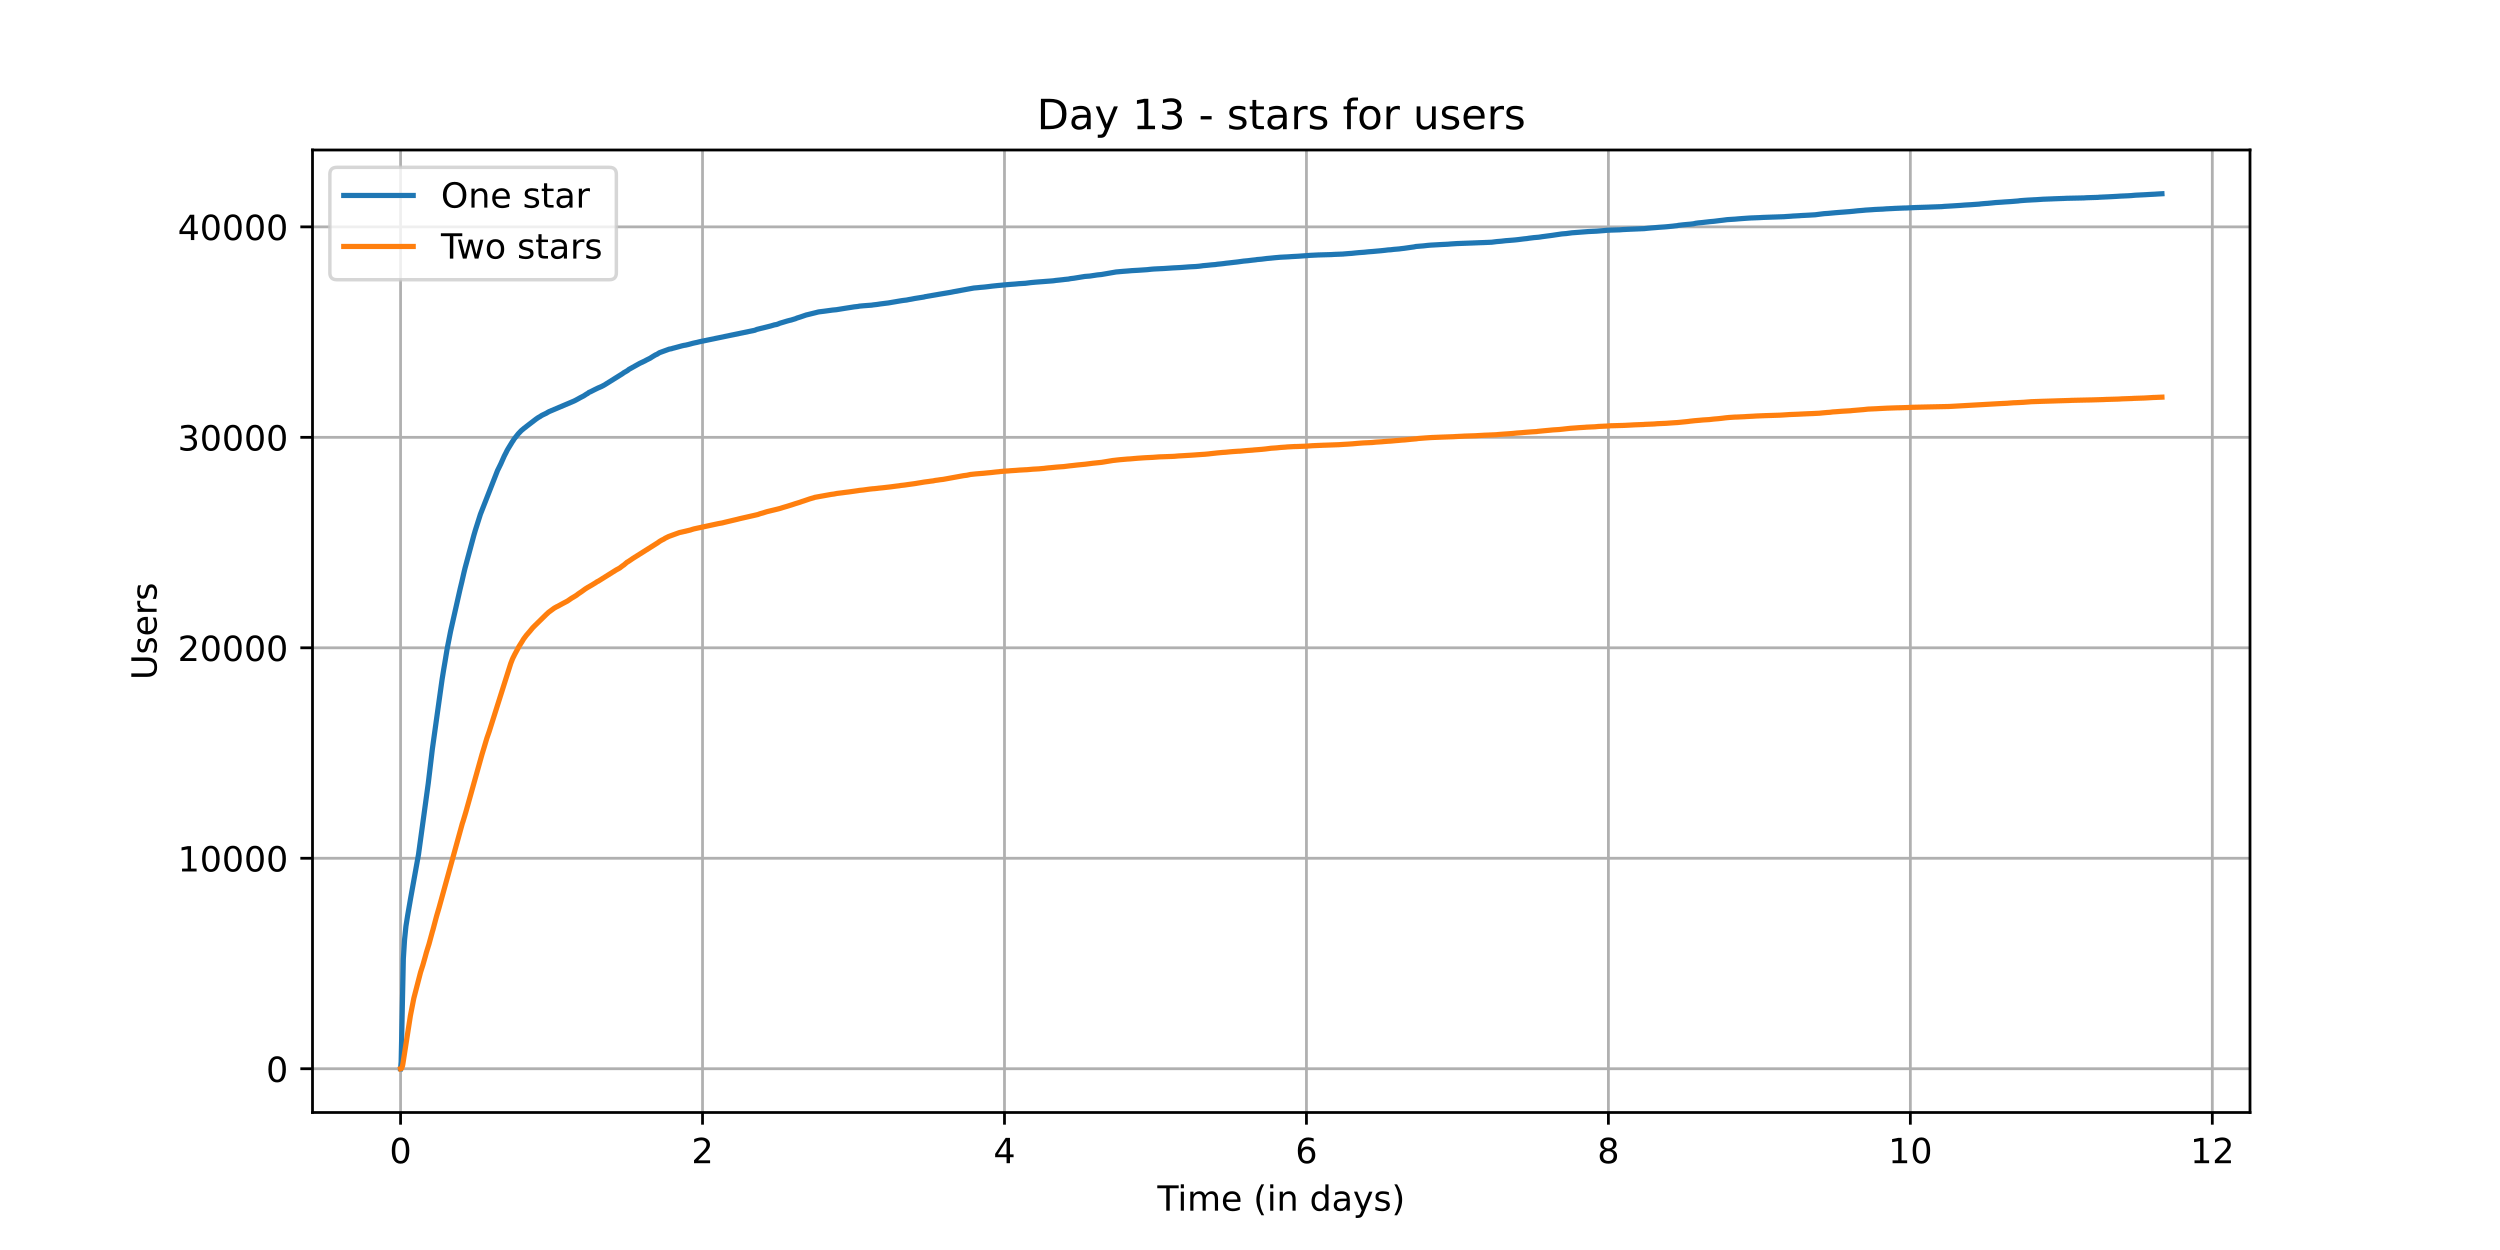 <?xml version="1.0" encoding="utf-8" standalone="no"?>
<!DOCTYPE svg PUBLIC "-//W3C//DTD SVG 1.1//EN"
  "http://www.w3.org/Graphics/SVG/1.1/DTD/svg11.dtd">
<!-- Created with matplotlib (https://matplotlib.org/) -->
<svg height="360pt" version="1.1" viewBox="0 0 720 360" width="720pt" xmlns="http://www.w3.org/2000/svg" xmlns:xlink="http://www.w3.org/1999/xlink">
 <defs>
  <style type="text/css">*{stroke-linecap:butt;stroke-linejoin:round;}</style>
 </defs>
 <g id="figure_1">
  <g id="patch_1">
   <path d="M 0 360 
L 720 360 
L 720 0 
L 0 0 
z
" style="fill:#ffffff;"/>
  </g>
  <g id="axes_1">
   <g id="patch_2">
    <path d="M 90 320.4 
L 648 320.4 
L 648 43.2 
L 90 43.2 
z
" style="fill:#ffffff;"/>
   </g>
   <g id="matplotlib.axis_1">
    <g id="xtick_1">
     <g id="line2d_1">
      <path clip-path="url(#p803ce3783d)" d="M 115.364 320.4 
L 115.364 43.2 
" style="fill:none;stroke:#b0b0b0;stroke-linecap:square;stroke-width:0.8;"/>
     </g>
     <g id="line2d_2">
      <defs>
       <path d="M 0 0 
L 0 3.5 
" id="m3658e22b9d" style="stroke:#000000;stroke-width:0.8;"/>
      </defs>
      <g>
       <use style="stroke:#000000;stroke-width:0.8;" x="115.364" xlink:href="#m3658e22b9d" y="320.4"/>
      </g>
     </g>
     <g id="text_1">
      <!-- 0 -->
      <g transform="translate(112.182 334.998)scale(0.1 -0.1)">
       <defs>
        <path d="M 31.781 66.406 
Q 24.172 66.406 20.328 58.906 
Q 16.5 51.422 16.5 36.375 
Q 16.5 21.391 20.328 13.891 
Q 24.172 6.391 31.781 6.391 
Q 39.453 6.391 43.281 13.891 
Q 47.125 21.391 47.125 36.375 
Q 47.125 51.422 43.281 58.906 
Q 39.453 66.406 31.781 66.406 
z
M 31.781 74.219 
Q 44.047 74.219 50.516 64.516 
Q 56.984 54.828 56.984 36.375 
Q 56.984 17.969 50.516 8.266 
Q 44.047 -1.422 31.781 -1.422 
Q 19.531 -1.422 13.062 8.266 
Q 6.594 17.969 6.594 36.375 
Q 6.594 54.828 13.062 64.516 
Q 19.531 74.219 31.781 74.219 
z
" id="DejaVuSans-48"/>
       </defs>
       <use xlink:href="#DejaVuSans-48"/>
      </g>
     </g>
    </g>
    <g id="xtick_2">
     <g id="line2d_3">
      <path clip-path="url(#p803ce3783d)" d="M 202.328 320.4 
L 202.328 43.2 
" style="fill:none;stroke:#b0b0b0;stroke-linecap:square;stroke-width:0.8;"/>
     </g>
     <g id="line2d_4">
      <g>
       <use style="stroke:#000000;stroke-width:0.8;" x="202.328" xlink:href="#m3658e22b9d" y="320.4"/>
      </g>
     </g>
     <g id="text_2">
      <!-- 2 -->
      <g transform="translate(199.146 334.998)scale(0.1 -0.1)">
       <defs>
        <path d="M 19.188 8.297 
L 53.609 8.297 
L 53.609 0 
L 7.328 0 
L 7.328 8.297 
Q 12.938 14.109 22.625 23.891 
Q 32.328 33.688 34.812 36.531 
Q 39.547 41.844 41.422 45.531 
Q 43.312 49.219 43.312 52.781 
Q 43.312 58.594 39.234 62.25 
Q 35.156 65.922 28.609 65.922 
Q 23.969 65.922 18.812 64.312 
Q 13.672 62.703 7.812 59.422 
L 7.812 69.391 
Q 13.766 71.781 18.938 73 
Q 24.125 74.219 28.422 74.219 
Q 39.75 74.219 46.484 68.547 
Q 53.219 62.891 53.219 53.422 
Q 53.219 48.922 51.531 44.891 
Q 49.859 40.875 45.406 35.406 
Q 44.188 33.984 37.641 27.219 
Q 31.109 20.453 19.188 8.297 
z
" id="DejaVuSans-50"/>
       </defs>
       <use xlink:href="#DejaVuSans-50"/>
      </g>
     </g>
    </g>
    <g id="xtick_3">
     <g id="line2d_5">
      <path clip-path="url(#p803ce3783d)" d="M 289.292 320.4 
L 289.292 43.2 
" style="fill:none;stroke:#b0b0b0;stroke-linecap:square;stroke-width:0.8;"/>
     </g>
     <g id="line2d_6">
      <g>
       <use style="stroke:#000000;stroke-width:0.8;" x="289.292" xlink:href="#m3658e22b9d" y="320.4"/>
      </g>
     </g>
     <g id="text_3">
      <!-- 4 -->
      <g transform="translate(286.11 334.998)scale(0.1 -0.1)">
       <defs>
        <path d="M 37.797 64.312 
L 12.891 25.391 
L 37.797 25.391 
z
M 35.203 72.906 
L 47.609 72.906 
L 47.609 25.391 
L 58.016 25.391 
L 58.016 17.188 
L 47.609 17.188 
L 47.609 0 
L 37.797 0 
L 37.797 17.188 
L 4.891 17.188 
L 4.891 26.703 
z
" id="DejaVuSans-52"/>
       </defs>
       <use xlink:href="#DejaVuSans-52"/>
      </g>
     </g>
    </g>
    <g id="xtick_4">
     <g id="line2d_7">
      <path clip-path="url(#p803ce3783d)" d="M 376.256 320.4 
L 376.256 43.2 
" style="fill:none;stroke:#b0b0b0;stroke-linecap:square;stroke-width:0.8;"/>
     </g>
     <g id="line2d_8">
      <g>
       <use style="stroke:#000000;stroke-width:0.8;" x="376.256" xlink:href="#m3658e22b9d" y="320.4"/>
      </g>
     </g>
     <g id="text_4">
      <!-- 6 -->
      <g transform="translate(373.074 334.998)scale(0.1 -0.1)">
       <defs>
        <path d="M 33.016 40.375 
Q 26.375 40.375 22.484 35.828 
Q 18.609 31.297 18.609 23.391 
Q 18.609 15.531 22.484 10.953 
Q 26.375 6.391 33.016 6.391 
Q 39.656 6.391 43.531 10.953 
Q 47.406 15.531 47.406 23.391 
Q 47.406 31.297 43.531 35.828 
Q 39.656 40.375 33.016 40.375 
z
M 52.594 71.297 
L 52.594 62.312 
Q 48.875 64.062 45.094 64.984 
Q 41.312 65.922 37.594 65.922 
Q 27.828 65.922 22.672 59.328 
Q 17.531 52.734 16.797 39.406 
Q 19.672 43.656 24.016 45.922 
Q 28.375 48.188 33.594 48.188 
Q 44.578 48.188 50.953 41.516 
Q 57.328 34.859 57.328 23.391 
Q 57.328 12.156 50.688 5.359 
Q 44.047 -1.422 33.016 -1.422 
Q 20.359 -1.422 13.672 8.266 
Q 6.984 17.969 6.984 36.375 
Q 6.984 53.656 15.188 63.938 
Q 23.391 74.219 37.203 74.219 
Q 40.922 74.219 44.703 73.484 
Q 48.484 72.75 52.594 71.297 
z
" id="DejaVuSans-54"/>
       </defs>
       <use xlink:href="#DejaVuSans-54"/>
      </g>
     </g>
    </g>
    <g id="xtick_5">
     <g id="line2d_9">
      <path clip-path="url(#p803ce3783d)" d="M 463.22 320.4 
L 463.22 43.2 
" style="fill:none;stroke:#b0b0b0;stroke-linecap:square;stroke-width:0.8;"/>
     </g>
     <g id="line2d_10">
      <g>
       <use style="stroke:#000000;stroke-width:0.8;" x="463.22" xlink:href="#m3658e22b9d" y="320.4"/>
      </g>
     </g>
     <g id="text_5">
      <!-- 8 -->
      <g transform="translate(460.038 334.998)scale(0.1 -0.1)">
       <defs>
        <path d="M 31.781 34.625 
Q 24.75 34.625 20.719 30.859 
Q 16.703 27.094 16.703 20.516 
Q 16.703 13.922 20.719 10.156 
Q 24.75 6.391 31.781 6.391 
Q 38.812 6.391 42.859 10.172 
Q 46.922 13.969 46.922 20.516 
Q 46.922 27.094 42.891 30.859 
Q 38.875 34.625 31.781 34.625 
z
M 21.922 38.812 
Q 15.578 40.375 12.031 44.719 
Q 8.5 49.078 8.5 55.328 
Q 8.5 64.062 14.719 69.141 
Q 20.953 74.219 31.781 74.219 
Q 42.672 74.219 48.875 69.141 
Q 55.078 64.062 55.078 55.328 
Q 55.078 49.078 51.531 44.719 
Q 48 40.375 41.703 38.812 
Q 48.828 37.156 52.797 32.312 
Q 56.781 27.484 56.781 20.516 
Q 56.781 9.906 50.312 4.234 
Q 43.844 -1.422 31.781 -1.422 
Q 19.734 -1.422 13.25 4.234 
Q 6.781 9.906 6.781 20.516 
Q 6.781 27.484 10.781 32.312 
Q 14.797 37.156 21.922 38.812 
z
M 18.312 54.391 
Q 18.312 48.734 21.844 45.562 
Q 25.391 42.391 31.781 42.391 
Q 38.141 42.391 41.719 45.562 
Q 45.312 48.734 45.312 54.391 
Q 45.312 60.062 41.719 63.234 
Q 38.141 66.406 31.781 66.406 
Q 25.391 66.406 21.844 63.234 
Q 18.312 60.062 18.312 54.391 
z
" id="DejaVuSans-56"/>
       </defs>
       <use xlink:href="#DejaVuSans-56"/>
      </g>
     </g>
    </g>
    <g id="xtick_6">
     <g id="line2d_11">
      <path clip-path="url(#p803ce3783d)" d="M 550.183 320.4 
L 550.183 43.2 
" style="fill:none;stroke:#b0b0b0;stroke-linecap:square;stroke-width:0.8;"/>
     </g>
     <g id="line2d_12">
      <g>
       <use style="stroke:#000000;stroke-width:0.8;" x="550.183" xlink:href="#m3658e22b9d" y="320.4"/>
      </g>
     </g>
     <g id="text_6">
      <!-- 10 -->
      <g transform="translate(543.821 334.998)scale(0.1 -0.1)">
       <defs>
        <path d="M 12.406 8.297 
L 28.516 8.297 
L 28.516 63.922 
L 10.984 60.406 
L 10.984 69.391 
L 28.422 72.906 
L 38.281 72.906 
L 38.281 8.297 
L 54.391 8.297 
L 54.391 0 
L 12.406 0 
z
" id="DejaVuSans-49"/>
       </defs>
       <use xlink:href="#DejaVuSans-49"/>
       <use x="63.623" xlink:href="#DejaVuSans-48"/>
      </g>
     </g>
    </g>
    <g id="xtick_7">
     <g id="line2d_13">
      <path clip-path="url(#p803ce3783d)" d="M 637.147 320.4 
L 637.147 43.2 
" style="fill:none;stroke:#b0b0b0;stroke-linecap:square;stroke-width:0.8;"/>
     </g>
     <g id="line2d_14">
      <g>
       <use style="stroke:#000000;stroke-width:0.8;" x="637.147" xlink:href="#m3658e22b9d" y="320.4"/>
      </g>
     </g>
     <g id="text_7">
      <!-- 12 -->
      <g transform="translate(630.785 334.998)scale(0.1 -0.1)">
       <use xlink:href="#DejaVuSans-49"/>
       <use x="63.623" xlink:href="#DejaVuSans-50"/>
      </g>
     </g>
    </g>
    <g id="text_8">
     <!-- Time (in days) -->
     <g transform="translate(333.327 348.677)scale(0.1 -0.1)">
      <defs>
       <path d="M -0.297 72.906 
L 61.375 72.906 
L 61.375 64.594 
L 35.5 64.594 
L 35.5 0 
L 25.594 0 
L 25.594 64.594 
L -0.297 64.594 
z
" id="DejaVuSans-84"/>
       <path d="M 9.422 54.688 
L 18.406 54.688 
L 18.406 0 
L 9.422 0 
z
M 9.422 75.984 
L 18.406 75.984 
L 18.406 64.594 
L 9.422 64.594 
z
" id="DejaVuSans-105"/>
       <path d="M 52 44.188 
Q 55.375 50.25 60.062 53.125 
Q 64.75 56 71.094 56 
Q 79.641 56 84.281 50.016 
Q 88.922 44.047 88.922 33.016 
L 88.922 0 
L 79.891 0 
L 79.891 32.719 
Q 79.891 40.578 77.094 44.375 
Q 74.312 48.188 68.609 48.188 
Q 61.625 48.188 57.562 43.547 
Q 53.516 38.922 53.516 30.906 
L 53.516 0 
L 44.484 0 
L 44.484 32.719 
Q 44.484 40.625 41.703 44.406 
Q 38.922 48.188 33.109 48.188 
Q 26.219 48.188 22.156 43.531 
Q 18.109 38.875 18.109 30.906 
L 18.109 0 
L 9.078 0 
L 9.078 54.688 
L 18.109 54.688 
L 18.109 46.188 
Q 21.188 51.219 25.484 53.609 
Q 29.781 56 35.688 56 
Q 41.656 56 45.828 52.969 
Q 50 49.953 52 44.188 
z
" id="DejaVuSans-109"/>
       <path d="M 56.203 29.594 
L 56.203 25.203 
L 14.891 25.203 
Q 15.484 15.922 20.484 11.062 
Q 25.484 6.203 34.422 6.203 
Q 39.594 6.203 44.453 7.469 
Q 49.312 8.734 54.109 11.281 
L 54.109 2.781 
Q 49.266 0.734 44.188 -0.344 
Q 39.109 -1.422 33.891 -1.422 
Q 20.797 -1.422 13.156 6.188 
Q 5.516 13.812 5.516 26.812 
Q 5.516 40.234 12.766 48.109 
Q 20.016 56 32.328 56 
Q 43.359 56 49.781 48.891 
Q 56.203 41.797 56.203 29.594 
z
M 47.219 32.234 
Q 47.125 39.594 43.094 43.984 
Q 39.062 48.391 32.422 48.391 
Q 24.906 48.391 20.391 44.141 
Q 15.875 39.891 15.188 32.172 
z
" id="DejaVuSans-101"/>
       <path id="DejaVuSans-32"/>
       <path d="M 31 75.875 
Q 24.469 64.656 21.281 53.656 
Q 18.109 42.672 18.109 31.391 
Q 18.109 20.125 21.312 9.062 
Q 24.516 -2 31 -13.188 
L 23.188 -13.188 
Q 15.875 -1.703 12.234 9.375 
Q 8.594 20.453 8.594 31.391 
Q 8.594 42.281 12.203 53.312 
Q 15.828 64.359 23.188 75.875 
z
" id="DejaVuSans-40"/>
       <path d="M 54.891 33.016 
L 54.891 0 
L 45.906 0 
L 45.906 32.719 
Q 45.906 40.484 42.875 44.328 
Q 39.844 48.188 33.797 48.188 
Q 26.516 48.188 22.312 43.547 
Q 18.109 38.922 18.109 30.906 
L 18.109 0 
L 9.078 0 
L 9.078 54.688 
L 18.109 54.688 
L 18.109 46.188 
Q 21.344 51.125 25.703 53.562 
Q 30.078 56 35.797 56 
Q 45.219 56 50.047 50.172 
Q 54.891 44.344 54.891 33.016 
z
" id="DejaVuSans-110"/>
       <path d="M 45.406 46.391 
L 45.406 75.984 
L 54.391 75.984 
L 54.391 0 
L 45.406 0 
L 45.406 8.203 
Q 42.578 3.328 38.25 0.953 
Q 33.938 -1.422 27.875 -1.422 
Q 17.969 -1.422 11.734 6.484 
Q 5.516 14.406 5.516 27.297 
Q 5.516 40.188 11.734 48.094 
Q 17.969 56 27.875 56 
Q 33.938 56 38.25 53.625 
Q 42.578 51.266 45.406 46.391 
z
M 14.797 27.297 
Q 14.797 17.391 18.875 11.75 
Q 22.953 6.109 30.078 6.109 
Q 37.203 6.109 41.297 11.75 
Q 45.406 17.391 45.406 27.297 
Q 45.406 37.203 41.297 42.844 
Q 37.203 48.484 30.078 48.484 
Q 22.953 48.484 18.875 42.844 
Q 14.797 37.203 14.797 27.297 
z
" id="DejaVuSans-100"/>
       <path d="M 34.281 27.484 
Q 23.391 27.484 19.188 25 
Q 14.984 22.516 14.984 16.5 
Q 14.984 11.719 18.141 8.906 
Q 21.297 6.109 26.703 6.109 
Q 34.188 6.109 38.703 11.406 
Q 43.219 16.703 43.219 25.484 
L 43.219 27.484 
z
M 52.203 31.203 
L 52.203 0 
L 43.219 0 
L 43.219 8.297 
Q 40.141 3.328 35.547 0.953 
Q 30.953 -1.422 24.312 -1.422 
Q 15.922 -1.422 10.953 3.297 
Q 6 8.016 6 15.922 
Q 6 25.141 12.172 29.828 
Q 18.359 34.516 30.609 34.516 
L 43.219 34.516 
L 43.219 35.406 
Q 43.219 41.609 39.141 45 
Q 35.062 48.391 27.688 48.391 
Q 23 48.391 18.547 47.266 
Q 14.109 46.141 10.016 43.891 
L 10.016 52.203 
Q 14.938 54.109 19.578 55.047 
Q 24.219 56 28.609 56 
Q 40.484 56 46.344 49.844 
Q 52.203 43.703 52.203 31.203 
z
" id="DejaVuSans-97"/>
       <path d="M 32.172 -5.078 
Q 28.375 -14.844 24.75 -17.812 
Q 21.141 -20.797 15.094 -20.797 
L 7.906 -20.797 
L 7.906 -13.281 
L 13.188 -13.281 
Q 16.891 -13.281 18.938 -11.516 
Q 21 -9.766 23.484 -3.219 
L 25.094 0.875 
L 2.984 54.688 
L 12.5 54.688 
L 29.594 11.922 
L 46.688 54.688 
L 56.203 54.688 
z
" id="DejaVuSans-121"/>
       <path d="M 44.281 53.078 
L 44.281 44.578 
Q 40.484 46.531 36.375 47.5 
Q 32.281 48.484 27.875 48.484 
Q 21.188 48.484 17.844 46.438 
Q 14.5 44.391 14.5 40.281 
Q 14.5 37.156 16.891 35.375 
Q 19.281 33.594 26.516 31.984 
L 29.594 31.297 
Q 39.156 29.25 43.188 25.516 
Q 47.219 21.781 47.219 15.094 
Q 47.219 7.469 41.188 3.016 
Q 35.156 -1.422 24.609 -1.422 
Q 20.219 -1.422 15.453 -0.562 
Q 10.688 0.297 5.422 2 
L 5.422 11.281 
Q 10.406 8.688 15.234 7.391 
Q 20.062 6.109 24.812 6.109 
Q 31.156 6.109 34.562 8.281 
Q 37.984 10.453 37.984 14.406 
Q 37.984 18.062 35.516 20.016 
Q 33.062 21.969 24.703 23.781 
L 21.578 24.516 
Q 13.234 26.266 9.516 29.906 
Q 5.812 33.547 5.812 39.891 
Q 5.812 47.609 11.281 51.797 
Q 16.75 56 26.812 56 
Q 31.781 56 36.172 55.266 
Q 40.578 54.547 44.281 53.078 
z
" id="DejaVuSans-115"/>
       <path d="M 8.016 75.875 
L 15.828 75.875 
Q 23.141 64.359 26.781 53.312 
Q 30.422 42.281 30.422 31.391 
Q 30.422 20.453 26.781 9.375 
Q 23.141 -1.703 15.828 -13.188 
L 8.016 -13.188 
Q 14.5 -2 17.703 9.062 
Q 20.906 20.125 20.906 31.391 
Q 20.906 42.672 17.703 53.656 
Q 14.5 64.656 8.016 75.875 
z
" id="DejaVuSans-41"/>
      </defs>
      <use xlink:href="#DejaVuSans-84"/>
      <use x="57.959" xlink:href="#DejaVuSans-105"/>
      <use x="85.742" xlink:href="#DejaVuSans-109"/>
      <use x="183.154" xlink:href="#DejaVuSans-101"/>
      <use x="244.678" xlink:href="#DejaVuSans-32"/>
      <use x="276.465" xlink:href="#DejaVuSans-40"/>
      <use x="315.479" xlink:href="#DejaVuSans-105"/>
      <use x="343.262" xlink:href="#DejaVuSans-110"/>
      <use x="406.641" xlink:href="#DejaVuSans-32"/>
      <use x="438.428" xlink:href="#DejaVuSans-100"/>
      <use x="501.904" xlink:href="#DejaVuSans-97"/>
      <use x="563.184" xlink:href="#DejaVuSans-121"/>
      <use x="622.363" xlink:href="#DejaVuSans-115"/>
      <use x="674.463" xlink:href="#DejaVuSans-41"/>
     </g>
    </g>
   </g>
   <g id="matplotlib.axis_2">
    <g id="ytick_1">
     <g id="line2d_15">
      <path clip-path="url(#p803ce3783d)" d="M 90 307.8 
L 648 307.8 
" style="fill:none;stroke:#b0b0b0;stroke-linecap:square;stroke-width:0.8;"/>
     </g>
     <g id="line2d_16">
      <defs>
       <path d="M 0 0 
L -3.5 0 
" id="mc5ae551526" style="stroke:#000000;stroke-width:0.8;"/>
      </defs>
      <g>
       <use style="stroke:#000000;stroke-width:0.8;" x="90" xlink:href="#mc5ae551526" y="307.8"/>
      </g>
     </g>
     <g id="text_9">
      <!-- 0 -->
      <g transform="translate(76.638 311.599)scale(0.1 -0.1)">
       <use xlink:href="#DejaVuSans-48"/>
      </g>
     </g>
    </g>
    <g id="ytick_2">
     <g id="line2d_17">
      <path clip-path="url(#p803ce3783d)" d="M 90 247.184 
L 648 247.184 
" style="fill:none;stroke:#b0b0b0;stroke-linecap:square;stroke-width:0.8;"/>
     </g>
     <g id="line2d_18">
      <g>
       <use style="stroke:#000000;stroke-width:0.8;" x="90" xlink:href="#mc5ae551526" y="247.184"/>
      </g>
     </g>
     <g id="text_10">
      <!-- 10000 -->
      <g transform="translate(51.188 250.983)scale(0.1 -0.1)">
       <use xlink:href="#DejaVuSans-49"/>
       <use x="63.623" xlink:href="#DejaVuSans-48"/>
       <use x="127.246" xlink:href="#DejaVuSans-48"/>
       <use x="190.869" xlink:href="#DejaVuSans-48"/>
       <use x="254.492" xlink:href="#DejaVuSans-48"/>
      </g>
     </g>
    </g>
    <g id="ytick_3">
     <g id="line2d_19">
      <path clip-path="url(#p803ce3783d)" d="M 90 186.567 
L 648 186.567 
" style="fill:none;stroke:#b0b0b0;stroke-linecap:square;stroke-width:0.8;"/>
     </g>
     <g id="line2d_20">
      <g>
       <use style="stroke:#000000;stroke-width:0.8;" x="90" xlink:href="#mc5ae551526" y="186.567"/>
      </g>
     </g>
     <g id="text_11">
      <!-- 20000 -->
      <g transform="translate(51.188 190.367)scale(0.1 -0.1)">
       <use xlink:href="#DejaVuSans-50"/>
       <use x="63.623" xlink:href="#DejaVuSans-48"/>
       <use x="127.246" xlink:href="#DejaVuSans-48"/>
       <use x="190.869" xlink:href="#DejaVuSans-48"/>
       <use x="254.492" xlink:href="#DejaVuSans-48"/>
      </g>
     </g>
    </g>
    <g id="ytick_4">
     <g id="line2d_21">
      <path clip-path="url(#p803ce3783d)" d="M 90 125.951 
L 648 125.951 
" style="fill:none;stroke:#b0b0b0;stroke-linecap:square;stroke-width:0.8;"/>
     </g>
     <g id="line2d_22">
      <g>
       <use style="stroke:#000000;stroke-width:0.8;" x="90" xlink:href="#mc5ae551526" y="125.951"/>
      </g>
     </g>
     <g id="text_12">
      <!-- 30000 -->
      <g transform="translate(51.188 129.75)scale(0.1 -0.1)">
       <defs>
        <path d="M 40.578 39.312 
Q 47.656 37.797 51.625 33 
Q 55.609 28.219 55.609 21.188 
Q 55.609 10.406 48.188 4.484 
Q 40.766 -1.422 27.094 -1.422 
Q 22.516 -1.422 17.656 -0.516 
Q 12.797 0.391 7.625 2.203 
L 7.625 11.719 
Q 11.719 9.328 16.594 8.109 
Q 21.484 6.891 26.812 6.891 
Q 36.078 6.891 40.938 10.547 
Q 45.797 14.203 45.797 21.188 
Q 45.797 27.641 41.281 31.266 
Q 36.766 34.906 28.719 34.906 
L 20.219 34.906 
L 20.219 43.016 
L 29.109 43.016 
Q 36.375 43.016 40.234 45.922 
Q 44.094 48.828 44.094 54.297 
Q 44.094 59.906 40.109 62.906 
Q 36.141 65.922 28.719 65.922 
Q 24.656 65.922 20.016 65.031 
Q 15.375 64.156 9.812 62.312 
L 9.812 71.094 
Q 15.438 72.656 20.344 73.438 
Q 25.25 74.219 29.594 74.219 
Q 40.828 74.219 47.359 69.109 
Q 53.906 64.016 53.906 55.328 
Q 53.906 49.266 50.438 45.094 
Q 46.969 40.922 40.578 39.312 
z
" id="DejaVuSans-51"/>
       </defs>
       <use xlink:href="#DejaVuSans-51"/>
       <use x="63.623" xlink:href="#DejaVuSans-48"/>
       <use x="127.246" xlink:href="#DejaVuSans-48"/>
       <use x="190.869" xlink:href="#DejaVuSans-48"/>
       <use x="254.492" xlink:href="#DejaVuSans-48"/>
      </g>
     </g>
    </g>
    <g id="ytick_5">
     <g id="line2d_23">
      <path clip-path="url(#p803ce3783d)" d="M 90 65.335 
L 648 65.335 
" style="fill:none;stroke:#b0b0b0;stroke-linecap:square;stroke-width:0.8;"/>
     </g>
     <g id="line2d_24">
      <g>
       <use style="stroke:#000000;stroke-width:0.8;" x="90" xlink:href="#mc5ae551526" y="65.335"/>
      </g>
     </g>
     <g id="text_13">
      <!-- 40000 -->
      <g transform="translate(51.188 69.134)scale(0.1 -0.1)">
       <use xlink:href="#DejaVuSans-52"/>
       <use x="63.623" xlink:href="#DejaVuSans-48"/>
       <use x="127.246" xlink:href="#DejaVuSans-48"/>
       <use x="190.869" xlink:href="#DejaVuSans-48"/>
       <use x="254.492" xlink:href="#DejaVuSans-48"/>
      </g>
     </g>
    </g>
    <g id="text_14">
     <!-- Users -->
     <g transform="translate(45.108 195.801)rotate(-90)scale(0.1 -0.1)">
      <defs>
       <path d="M 8.688 72.906 
L 18.609 72.906 
L 18.609 28.609 
Q 18.609 16.891 22.844 11.734 
Q 27.094 6.594 36.625 6.594 
Q 46.094 6.594 50.344 11.734 
Q 54.594 16.891 54.594 28.609 
L 54.594 72.906 
L 64.5 72.906 
L 64.5 27.391 
Q 64.5 13.141 57.438 5.859 
Q 50.391 -1.422 36.625 -1.422 
Q 22.797 -1.422 15.734 5.859 
Q 8.688 13.141 8.688 27.391 
z
" id="DejaVuSans-85"/>
       <path d="M 41.109 46.297 
Q 39.594 47.172 37.812 47.578 
Q 36.031 48 33.891 48 
Q 26.266 48 22.188 43.047 
Q 18.109 38.094 18.109 28.812 
L 18.109 0 
L 9.078 0 
L 9.078 54.688 
L 18.109 54.688 
L 18.109 46.188 
Q 20.953 51.172 25.484 53.578 
Q 30.031 56 36.531 56 
Q 37.453 56 38.578 55.875 
Q 39.703 55.766 41.062 55.516 
z
" id="DejaVuSans-114"/>
      </defs>
      <use xlink:href="#DejaVuSans-85"/>
      <use x="73.193" xlink:href="#DejaVuSans-115"/>
      <use x="125.293" xlink:href="#DejaVuSans-101"/>
      <use x="186.816" xlink:href="#DejaVuSans-114"/>
      <use x="227.93" xlink:href="#DejaVuSans-115"/>
     </g>
    </g>
   </g>
   <g id="line2d_25">
    <path clip-path="url(#p803ce3783d)" d="M 115.364 307.8 
L 115.532 305.788 
L 116.16 276.195 
L 116.519 270.588 
L 116.908 266.775 
L 117.387 263.744 
L 118.255 258.719 
L 120.529 246.093 
L 123.341 225.58 
L 124.508 215.785 
L 127.322 195.666 
L 127.801 192.702 
L 128.16 190.598 
L 128.788 186.792 
L 129.297 184.203 
L 129.776 181.773 
L 132.499 169.692 
L 133.008 167.576 
L 133.606 164.952 
L 133.935 163.6 
L 136.48 154.138 
L 136.899 152.713 
L 138.365 148.088 
L 143.303 135.474 
L 143.512 135.062 
L 144.23 133.595 
L 145.218 131.364 
L 145.786 130.267 
L 146.026 129.764 
L 146.355 129.194 
L 147.642 127.085 
L 147.732 126.994 
L 148.031 126.479 
L 149.288 124.903 
L 149.827 124.339 
L 150.126 124.024 
L 150.994 123.296 
L 151.353 123.042 
L 151.622 122.811 
L 154.315 120.744 
L 154.525 120.593 
L 155.004 120.265 
L 155.542 119.962 
L 155.991 119.659 
L 156.29 119.508 
L 157.427 118.962 
L 157.637 118.817 
L 158.146 118.538 
L 165.297 115.507 
L 165.716 115.301 
L 166.524 114.864 
L 167.093 114.543 
L 168.111 114.016 
L 168.949 113.464 
L 169.188 113.361 
L 169.607 113.022 
L 170.086 112.816 
L 171.193 112.252 
L 172.271 111.725 
L 172.54 111.615 
L 173.228 111.318 
L 173.528 111.161 
L 173.83 111.003 
L 174.429 110.646 
L 179.307 107.597 
L 179.666 107.324 
L 180.205 107.027 
L 180.773 106.687 
L 181.073 106.427 
L 181.342 106.269 
L 184.245 104.645 
L 185.801 103.911 
L 186.071 103.747 
L 187.238 103.166 
L 187.627 102.911 
L 188.136 102.596 
L 188.765 102.22 
L 189.244 102.014 
L 189.663 101.741 
L 189.932 101.577 
L 192.746 100.547 
L 193.345 100.444 
L 193.794 100.298 
L 194.243 100.189 
L 195.919 99.735 
L 196.308 99.626 
L 196.967 99.474 
L 197.536 99.383 
L 197.775 99.322 
L 198.254 99.213 
L 199.092 98.989 
L 199.481 98.88 
L 200.169 98.722 
L 200.708 98.613 
L 201.456 98.425 
L 201.964 98.316 
L 217.384 95.116 
L 217.983 94.867 
L 218.432 94.758 
L 219.21 94.558 
L 219.688 94.449 
L 221.993 93.873 
L 223.04 93.558 
L 223.638 93.461 
L 224.117 93.297 
L 224.566 93.097 
L 225.614 92.788 
L 226.691 92.461 
L 227.469 92.255 
L 227.888 92.164 
L 228.158 92.073 
L 229.116 91.782 
L 229.505 91.606 
L 230.493 91.297 
L 232.199 90.709 
L 232.678 90.6 
L 235.073 90.006 
L 235.313 89.939 
L 235.761 89.83 
L 237.228 89.648 
L 238.037 89.539 
L 239.743 89.303 
L 240.881 89.194 
L 243.544 88.763 
L 246.058 88.369 
L 247.015 88.266 
L 247.553 88.163 
L 248.751 88.054 
L 249.618 87.987 
L 251.025 87.884 
L 251.474 87.811 
L 252.371 87.708 
L 252.76 87.66 
L 253.418 87.551 
L 254.945 87.357 
L 255.843 87.248 
L 259.164 86.678 
L 259.792 86.575 
L 260.241 86.514 
L 261.11 86.411 
L 261.739 86.278 
L 262.398 86.169 
L 262.906 86.072 
L 263.445 85.963 
L 266.079 85.544 
L 266.468 85.435 
L 269.82 84.859 
L 270.419 84.75 
L 273.713 84.199 
L 274.282 84.09 
L 274.521 84.035 
L 279.879 83.053 
L 280.508 82.944 
L 281.436 82.865 
L 282.483 82.756 
L 283.381 82.683 
L 284.369 82.574 
L 285.836 82.392 
L 286.883 82.283 
L 287.272 82.241 
L 288.499 82.132 
L 288.888 82.089 
L 290.025 81.98 
L 290.893 81.913 
L 292.389 81.804 
L 293.437 81.701 
L 295.295 81.592 
L 296.852 81.392 
L 298.019 81.283 
L 298.378 81.253 
L 299.246 81.186 
L 300.622 81.083 
L 300.982 81.053 
L 302.448 80.944 
L 303.346 80.871 
L 304.094 80.762 
L 305.261 80.641 
L 306.189 80.537 
L 306.607 80.483 
L 307.715 80.374 
L 308.313 80.247 
L 309.241 80.137 
L 309.72 80.059 
L 312.443 79.616 
L 313.88 79.507 
L 316.095 79.168 
L 317.232 79.058 
L 321.395 78.331 
L 322.593 78.222 
L 323.521 78.143 
L 324.927 78.034 
L 325.884 77.949 
L 327.8 77.84 
L 328.608 77.786 
L 330.133 77.682 
L 330.493 77.652 
L 331.48 77.543 
L 332.378 77.47 
L 334.622 77.361 
L 335.34 77.325 
L 336.926 77.216 
L 337.734 77.161 
L 339.859 77.052 
L 340.667 76.998 
L 342.103 76.888 
L 342.462 76.858 
L 344.437 76.755 
L 345.425 76.664 
L 346.233 76.555 
L 346.442 76.519 
L 347.669 76.41 
L 348.836 76.288 
L 350.093 76.185 
L 350.602 76.1 
L 351.709 75.991 
L 352.577 75.888 
L 353.025 75.822 
L 354.043 75.712 
L 355.39 75.555 
L 356.377 75.446 
L 358.174 75.197 
L 359.372 75.088 
L 360.748 74.918 
L 361.707 74.815 
L 362.006 74.755 
L 363.293 74.646 
L 364.85 74.446 
L 366.079 74.336 
L 367.186 74.221 
L 368.443 74.112 
L 368.682 74.088 
L 370.808 73.979 
L 371.137 73.961 
L 371.975 73.9 
L 373.95 73.791 
L 374.788 73.73 
L 376.314 73.621 
L 377.212 73.548 
L 379.337 73.445 
L 379.666 73.427 
L 383.437 73.318 
L 384.215 73.27 
L 386.788 73.167 
L 387.147 73.13 
L 388.464 73.021 
L 389.242 72.973 
L 390.26 72.863 
L 391.307 72.76 
L 392.863 72.651 
L 394.06 72.524 
L 395.466 72.415 
L 396.454 72.324 
L 397.682 72.215 
L 398.879 72.088 
L 399.746 71.978 
L 400.524 71.93 
L 401.422 71.821 
L 401.781 71.791 
L 403.009 71.688 
L 403.457 71.621 
L 404.415 71.512 
L 406.39 71.227 
L 407.198 71.118 
L 407.797 70.99 
L 409.113 70.881 
L 410.041 70.803 
L 410.968 70.693 
L 411.956 70.602 
L 413.931 70.493 
L 414.709 70.445 
L 416.953 70.336 
L 417.881 70.257 
L 419.587 70.148 
L 420.245 70.124 
L 423.088 70.015 
L 423.716 69.996 
L 426.409 69.887 
L 427.037 69.869 
L 429.611 69.76 
L 431.047 69.578 
L 432.364 69.469 
L 433.651 69.317 
L 435.028 69.214 
L 435.387 69.184 
L 436.314 69.105 
L 437.301 68.996 
L 438.828 68.802 
L 439.845 68.693 
L 440.354 68.608 
L 441.79 68.432 
L 443.107 68.323 
L 443.556 68.257 
L 444.215 68.154 
L 444.604 68.105 
L 445.412 67.996 
L 447.058 67.778 
L 447.776 67.669 
L 449.781 67.372 
L 451.098 67.263 
L 452.744 67.044 
L 454.21 66.935 
L 455.078 66.869 
L 456.514 66.759 
L 457.412 66.687 
L 459.746 66.578 
L 460.614 66.511 
L 462.02 66.402 
L 463.068 66.299 
L 466.479 66.19 
L 467.377 66.117 
L 469.621 66.008 
L 470.279 65.984 
L 472.825 65.874 
L 473.484 65.85 
L 474.501 65.741 
L 475.489 65.65 
L 476.865 65.541 
L 477.793 65.462 
L 479.409 65.353 
L 480.366 65.268 
L 481.473 65.159 
L 481.712 65.135 
L 482.55 65.032 
L 482.909 65.002 
L 483.478 64.892 
L 484.735 64.747 
L 485.902 64.638 
L 486.83 64.559 
L 487.727 64.45 
L 488.356 64.304 
L 489.134 64.195 
L 490.122 64.104 
L 491.05 63.995 
L 492.368 63.844 
L 493.595 63.735 
L 495.032 63.553 
L 495.99 63.444 
L 496.379 63.395 
L 497.157 63.292 
L 497.547 63.25 
L 499.252 63.141 
L 499.582 63.122 
L 500.839 63.013 
L 501.707 62.947 
L 503.234 62.838 
L 504.041 62.783 
L 506.794 62.674 
L 507.572 62.625 
L 510.624 62.516 
L 511.253 62.498 
L 513.916 62.401 
L 514.156 62.377 
L 515.861 62.268 
L 516.22 62.231 
L 518.225 62.122 
L 518.584 62.086 
L 520.589 61.983 
L 520.918 61.965 
L 522.743 61.862 
L 523.162 61.807 
L 524 61.698 
L 524.389 61.649 
L 525.287 61.54 
L 525.646 61.51 
L 526.424 61.462 
L 527.621 61.352 
L 528.668 61.255 
L 530.045 61.146 
L 530.883 61.086 
L 532.26 60.977 
L 532.589 60.952 
L 533.757 60.843 
L 534.984 60.71 
L 536.331 60.601 
L 537.349 60.504 
L 539.086 60.395 
L 539.954 60.328 
L 542.318 60.219 
L 543.216 60.146 
L 545.342 60.043 
L 545.671 60.019 
L 548.394 59.91 
L 548.992 59.898 
L 551.296 59.789 
L 551.954 59.764 
L 555.366 59.655 
L 556.054 59.625 
L 559.106 59.516 
L 560.064 59.431 
L 561.972 59.322 
L 563.087 59.249 
L 564.817 59.14 
L 565.744 59.061 
L 567.63 58.952 
L 568.467 58.891 
L 570.053 58.782 
L 570.472 58.722 
L 571.669 58.613 
L 572.447 58.564 
L 573.584 58.455 
L 574.751 58.334 
L 576.517 58.225 
L 577.385 58.158 
L 579.121 58.049 
L 580.019 57.976 
L 581.337 57.867 
L 581.636 57.812 
L 582.983 57.703 
L 583.791 57.649 
L 585.767 57.54 
L 586.456 57.509 
L 588.072 57.4 
L 588.402 57.376 
L 591.126 57.273 
L 591.455 57.255 
L 594.477 57.146 
L 595.195 57.109 
L 600.132 57 
L 600.941 56.946 
L 604.232 56.843 
L 604.621 56.8 
L 607.015 56.691 
L 607.733 56.655 
L 609.738 56.546 
L 610.576 56.485 
L 613.03 56.376 
L 613.808 56.327 
L 614.975 56.218 
L 615.693 56.182 
L 617.907 56.073 
L 618.686 56.024 
L 620.781 55.915 
L 621.14 55.885 
L 622.636 55.8 
L 622.636 55.8 
" style="fill:none;stroke:#1f77b4;stroke-linecap:square;stroke-width:1.5;"/>
   </g>
   <g id="line2d_26">
    <path clip-path="url(#p803ce3783d)" d="M 115.364 307.8 
L 115.621 307.727 
L 115.921 306.97 
L 116.041 306.333 
L 116.399 304.03 
L 118.195 292.519 
L 119.182 287.494 
L 121.128 279.989 
L 121.786 277.934 
L 122.474 275.51 
L 122.803 274.297 
L 123.551 271.897 
L 124.539 268.266 
L 124.688 267.781 
L 125.047 266.423 
L 125.735 263.847 
L 126.424 261.495 
L 133.157 237.127 
L 133.366 236.521 
L 133.905 234.727 
L 134.206 233.709 
L 134.834 231.472 
L 138.814 217.27 
L 139.323 215.597 
L 140.22 212.596 
L 140.879 210.699 
L 147.103 191.047 
L 147.552 189.895 
L 147.851 189.229 
L 147.911 189.15 
L 148.181 188.58 
L 149.497 186.131 
L 150.425 184.658 
L 150.754 184.1 
L 150.904 183.888 
L 151.592 182.967 
L 152.55 181.858 
L 153.417 180.803 
L 153.717 180.506 
L 154.046 180.172 
L 157.427 176.857 
L 157.577 176.736 
L 157.966 176.36 
L 159.612 175.147 
L 160.39 174.711 
L 160.599 174.626 
L 161.137 174.329 
L 161.916 173.899 
L 163.383 173.129 
L 163.532 173.032 
L 164.579 172.311 
L 165.238 171.923 
L 165.866 171.535 
L 166.105 171.377 
L 166.524 171.044 
L 167.482 170.401 
L 168.589 169.595 
L 169.338 169.128 
L 169.547 169.019 
L 170.205 168.631 
L 170.415 168.516 
L 171.133 168.073 
L 171.403 167.916 
L 171.642 167.758 
L 172.001 167.51 
L 172.24 167.419 
L 177.511 164.115 
L 177.99 163.861 
L 178.289 163.697 
L 178.558 163.533 
L 178.828 163.315 
L 179.396 162.885 
L 179.636 162.739 
L 180.564 161.939 
L 180.863 161.775 
L 181.162 161.581 
L 182.3 160.806 
L 189.423 156.314 
L 189.962 155.92 
L 190.621 155.538 
L 191.01 155.35 
L 191.219 155.241 
L 191.549 155.017 
L 192.596 154.501 
L 195.71 153.368 
L 196.248 153.259 
L 198.853 152.641 
L 199.152 152.537 
L 199.541 152.416 
L 199.93 152.307 
L 206.905 150.798 
L 207.385 150.713 
L 208.014 150.604 
L 208.825 150.398 
L 212.028 149.634 
L 212.267 149.579 
L 213.045 149.379 
L 217.564 148.349 
L 217.893 148.27 
L 218.312 148.173 
L 218.88 147.955 
L 219.718 147.731 
L 220.556 147.458 
L 220.945 147.343 
L 223.848 146.64 
L 224.626 146.44 
L 225.583 146.136 
L 226.661 145.821 
L 227.589 145.53 
L 228.008 145.403 
L 228.757 145.154 
L 228.966 145.082 
L 230.193 144.706 
L 230.493 144.609 
L 231.002 144.421 
L 231.361 144.312 
L 233.277 143.657 
L 234.415 143.336 
L 234.654 143.239 
L 239.354 142.39 
L 240.192 142.281 
L 240.491 142.221 
L 241.03 142.112 
L 242.467 141.936 
L 243.215 141.833 
L 243.604 141.784 
L 244.502 141.675 
L 246.297 141.42 
L 247.045 141.311 
L 247.524 141.233 
L 248.601 141.123 
L 250.427 140.869 
L 251.384 140.766 
L 251.713 140.748 
L 252.671 140.645 
L 253.089 140.59 
L 254.196 140.481 
L 255.514 140.329 
L 256.471 140.22 
L 258.117 140.002 
L 259.044 139.893 
L 259.344 139.826 
L 260.331 139.717 
L 260.721 139.669 
L 261.439 139.56 
L 263.176 139.323 
L 263.894 139.214 
L 264.372 139.129 
L 265.061 139.02 
L 265.54 138.941 
L 266.168 138.832 
L 266.617 138.772 
L 267.455 138.668 
L 267.934 138.59 
L 268.772 138.487 
L 269.371 138.359 
L 270.179 138.256 
L 270.688 138.171 
L 271.616 138.062 
L 277.544 136.983 
L 278.413 136.88 
L 279.011 136.753 
L 279.46 136.65 
L 279.819 136.614 
L 280.837 136.504 
L 281.795 136.42 
L 283.202 136.311 
L 284.339 136.195 
L 285.537 136.086 
L 286.824 135.935 
L 287.811 135.844 
L 288.02 135.807 
L 289.008 135.716 
L 290.654 135.607 
L 290.893 135.577 
L 292.599 135.468 
L 293.528 135.389 
L 295.444 135.286 
L 295.744 135.274 
L 297.031 135.165 
L 297.391 135.129 
L 299.276 135.025 
L 299.515 134.995 
L 300.742 134.892 
L 301.161 134.831 
L 302.089 134.728 
L 302.418 134.71 
L 303.555 134.601 
L 303.944 134.559 
L 304.872 134.48 
L 306.368 134.377 
L 306.757 134.328 
L 307.625 134.219 
L 308.014 134.171 
L 309.032 134.062 
L 310.349 133.91 
L 311.455 133.801 
L 312.533 133.698 
L 313.371 133.589 
L 314.807 133.407 
L 315.826 133.304 
L 316.215 133.262 
L 317.292 133.152 
L 320.436 132.631 
L 321.335 132.528 
L 321.574 132.498 
L 322.593 132.389 
L 323.521 132.31 
L 324.777 132.201 
L 325.495 132.164 
L 326.693 132.055 
L 327.62 131.976 
L 329.176 131.867 
L 329.954 131.819 
L 332.079 131.716 
L 332.438 131.686 
L 333.934 131.576 
L 334.562 131.558 
L 337.524 131.449 
L 338.213 131.419 
L 339.41 131.31 
L 340.128 131.273 
L 341.953 131.164 
L 342.701 131.122 
L 344.227 131.019 
L 344.587 130.988 
L 346.173 130.879 
L 346.951 130.831 
L 348.118 130.722 
L 348.537 130.667 
L 349.525 130.558 
L 350.691 130.431 
L 351.829 130.328 
L 352.187 130.297 
L 352.936 130.255 
L 354.013 130.146 
L 354.971 130.061 
L 356.586 129.952 
L 357.245 129.928 
L 358.353 129.819 
L 359.281 129.74 
L 360.808 129.631 
L 361.078 129.594 
L 362.485 129.485 
L 363.384 129.412 
L 364.461 129.303 
L 366.048 129.097 
L 367.635 128.988 
L 368.742 128.873 
L 370.299 128.764 
L 370.688 128.721 
L 372.693 128.612 
L 373.262 128.606 
L 376.164 128.497 
L 376.494 128.473 
L 377.96 128.364 
L 378.649 128.333 
L 381.222 128.224 
L 381.851 128.206 
L 384.873 128.097 
L 385.531 128.073 
L 387.237 127.964 
L 387.955 127.927 
L 389.571 127.818 
L 390.559 127.727 
L 391.875 127.618 
L 392.713 127.558 
L 395.167 127.448 
L 396.275 127.333 
L 398.011 127.224 
L 398.4 127.182 
L 399.836 127.073 
L 400.555 127.036 
L 401.692 126.927 
L 402.589 126.854 
L 403.756 126.745 
L 404.504 126.703 
L 405.582 126.594 
L 406.689 126.485 
L 407.916 126.376 
L 408.425 126.291 
L 409.861 126.182 
L 410.22 126.151 
L 411.776 126.042 
L 412.524 126 
L 415.247 125.891 
L 415.906 125.866 
L 418.749 125.763 
L 419.107 125.733 
L 421.352 125.624 
L 421.681 125.6 
L 424.943 125.491 
L 425.691 125.448 
L 427.636 125.339 
L 428.294 125.315 
L 430.838 125.206 
L 431.825 125.115 
L 433.292 125.006 
L 434.1 124.951 
L 435.596 124.842 
L 436.763 124.721 
L 438.229 124.612 
L 439.217 124.521 
L 440.653 124.412 
L 440.982 124.387 
L 442.628 124.284 
L 442.808 124.242 
L 443.855 124.139 
L 444.963 124.03 
L 445.92 123.945 
L 446.968 123.842 
L 447.327 123.811 
L 449.063 123.702 
L 450.2 123.581 
L 451.128 123.472 
L 452.265 123.351 
L 453.821 123.242 
L 454.719 123.169 
L 456.514 123.06 
L 456.873 123.023 
L 459.327 122.914 
L 460.344 122.817 
L 462.738 122.708 
L 463.666 122.629 
L 467.586 122.52 
L 468.274 122.49 
L 470.19 122.387 
L 470.519 122.363 
L 473.364 122.254 
L 473.723 122.217 
L 476.386 122.108 
L 477.344 122.023 
L 479.887 121.914 
L 480.755 121.847 
L 482.341 121.738 
L 483.089 121.696 
L 484.196 121.587 
L 485.274 121.478 
L 486.261 121.375 
L 486.71 121.308 
L 487.727 121.199 
L 488.116 121.156 
L 489.434 121.047 
L 490.451 120.95 
L 492.248 120.841 
L 493.565 120.69 
L 494.852 120.581 
L 496.08 120.447 
L 496.918 120.338 
L 497.965 120.235 
L 499.582 120.126 
L 500.18 120.114 
L 502.485 120.005 
L 502.844 119.974 
L 504.939 119.865 
L 505.747 119.811 
L 508.44 119.702 
L 509.068 119.683 
L 512.51 119.574 
L 513.258 119.532 
L 514.844 119.429 
L 515.203 119.399 
L 517.986 119.289 
L 518.734 119.247 
L 521.097 119.138 
L 521.726 119.12 
L 523.94 119.011 
L 525.017 118.902 
L 526.244 118.792 
L 527.022 118.744 
L 527.831 118.635 
L 528.609 118.586 
L 529.956 118.483 
L 530.315 118.453 
L 531.093 118.404 
L 533.009 118.295 
L 533.278 118.253 
L 534.565 118.144 
L 535.493 118.065 
L 536.781 117.956 
L 537.978 117.823 
L 540.373 117.713 
L 541.121 117.671 
L 543.126 117.568 
L 543.456 117.55 
L 546.628 117.441 
L 547.197 117.435 
L 550.369 117.332 
L 550.728 117.301 
L 555.635 117.192 
L 556.234 117.18 
L 561.231 117.071 
L 561.972 117.035 
L 575.799 116.247 
L 578.133 116.137 
L 578.493 116.101 
L 579.989 115.992 
L 580.618 115.974 
L 582.804 115.865 
L 583.163 115.834 
L 584.54 115.731 
L 584.899 115.695 
L 587.803 115.592 
L 588.102 115.58 
L 591.694 115.471 
L 592.352 115.446 
L 595.973 115.337 
L 596.692 115.301 
L 601.479 115.192 
L 602.048 115.186 
L 605.728 115.077 
L 606.446 115.04 
L 610.247 114.931 
L 611.084 114.871 
L 614.047 114.768 
L 614.406 114.737 
L 617.608 114.628 
L 618.356 114.586 
L 620.212 114.477 
L 620.841 114.458 
L 622.636 114.38 
L 622.636 114.38 
" style="fill:none;stroke:#ff7f0e;stroke-linecap:square;stroke-width:1.5;"/>
   </g>
   <g id="patch_3">
    <path d="M 90 320.4 
L 90 43.2 
" style="fill:none;stroke:#000000;stroke-linecap:square;stroke-linejoin:miter;stroke-width:0.8;"/>
   </g>
   <g id="patch_4">
    <path d="M 648 320.4 
L 648 43.2 
" style="fill:none;stroke:#000000;stroke-linecap:square;stroke-linejoin:miter;stroke-width:0.8;"/>
   </g>
   <g id="patch_5">
    <path d="M 90 320.4 
L 648 320.4 
" style="fill:none;stroke:#000000;stroke-linecap:square;stroke-linejoin:miter;stroke-width:0.8;"/>
   </g>
   <g id="patch_6">
    <path d="M 90 43.2 
L 648 43.2 
" style="fill:none;stroke:#000000;stroke-linecap:square;stroke-linejoin:miter;stroke-width:0.8;"/>
   </g>
   <g id="text_15">
    <!-- Day 13 - stars for users -->
    <g transform="translate(298.609 37.2)scale(0.12 -0.12)">
     <defs>
      <path d="M 19.672 64.797 
L 19.672 8.109 
L 31.594 8.109 
Q 46.688 8.109 53.688 14.938 
Q 60.688 21.781 60.688 36.531 
Q 60.688 51.172 53.688 57.984 
Q 46.688 64.797 31.594 64.797 
z
M 9.812 72.906 
L 30.078 72.906 
Q 51.266 72.906 61.172 64.094 
Q 71.094 55.281 71.094 36.531 
Q 71.094 17.672 61.125 8.828 
Q 51.172 0 30.078 0 
L 9.812 0 
z
" id="DejaVuSans-68"/>
      <path d="M 4.891 31.391 
L 31.203 31.391 
L 31.203 23.391 
L 4.891 23.391 
z
" id="DejaVuSans-45"/>
      <path d="M 18.312 70.219 
L 18.312 54.688 
L 36.812 54.688 
L 36.812 47.703 
L 18.312 47.703 
L 18.312 18.016 
Q 18.312 11.328 20.141 9.422 
Q 21.969 7.516 27.594 7.516 
L 36.812 7.516 
L 36.812 0 
L 27.594 0 
Q 17.188 0 13.234 3.875 
Q 9.281 7.766 9.281 18.016 
L 9.281 47.703 
L 2.688 47.703 
L 2.688 54.688 
L 9.281 54.688 
L 9.281 70.219 
z
" id="DejaVuSans-116"/>
      <path d="M 37.109 75.984 
L 37.109 68.5 
L 28.516 68.5 
Q 23.688 68.5 21.797 66.547 
Q 19.922 64.594 19.922 59.516 
L 19.922 54.688 
L 34.719 54.688 
L 34.719 47.703 
L 19.922 47.703 
L 19.922 0 
L 10.891 0 
L 10.891 47.703 
L 2.297 47.703 
L 2.297 54.688 
L 10.891 54.688 
L 10.891 58.5 
Q 10.891 67.625 15.141 71.797 
Q 19.391 75.984 28.609 75.984 
z
" id="DejaVuSans-102"/>
      <path d="M 30.609 48.391 
Q 23.391 48.391 19.188 42.75 
Q 14.984 37.109 14.984 27.297 
Q 14.984 17.484 19.156 11.844 
Q 23.344 6.203 30.609 6.203 
Q 37.797 6.203 41.984 11.859 
Q 46.188 17.531 46.188 27.297 
Q 46.188 37.016 41.984 42.703 
Q 37.797 48.391 30.609 48.391 
z
M 30.609 56 
Q 42.328 56 49.016 48.375 
Q 55.719 40.766 55.719 27.297 
Q 55.719 13.875 49.016 6.219 
Q 42.328 -1.422 30.609 -1.422 
Q 18.844 -1.422 12.172 6.219 
Q 5.516 13.875 5.516 27.297 
Q 5.516 40.766 12.172 48.375 
Q 18.844 56 30.609 56 
z
" id="DejaVuSans-111"/>
      <path d="M 8.5 21.578 
L 8.5 54.688 
L 17.484 54.688 
L 17.484 21.922 
Q 17.484 14.156 20.5 10.266 
Q 23.531 6.391 29.594 6.391 
Q 36.859 6.391 41.078 11.031 
Q 45.312 15.672 45.312 23.688 
L 45.312 54.688 
L 54.297 54.688 
L 54.297 0 
L 45.312 0 
L 45.312 8.406 
Q 42.047 3.422 37.719 1 
Q 33.406 -1.422 27.688 -1.422 
Q 18.266 -1.422 13.375 4.438 
Q 8.5 10.297 8.5 21.578 
z
M 31.109 56 
z
" id="DejaVuSans-117"/>
     </defs>
     <use xlink:href="#DejaVuSans-68"/>
     <use x="77.002" xlink:href="#DejaVuSans-97"/>
     <use x="138.281" xlink:href="#DejaVuSans-121"/>
     <use x="197.461" xlink:href="#DejaVuSans-32"/>
     <use x="229.248" xlink:href="#DejaVuSans-49"/>
     <use x="292.871" xlink:href="#DejaVuSans-51"/>
     <use x="356.494" xlink:href="#DejaVuSans-32"/>
     <use x="388.281" xlink:href="#DejaVuSans-45"/>
     <use x="424.365" xlink:href="#DejaVuSans-32"/>
     <use x="456.152" xlink:href="#DejaVuSans-115"/>
     <use x="508.252" xlink:href="#DejaVuSans-116"/>
     <use x="547.461" xlink:href="#DejaVuSans-97"/>
     <use x="608.74" xlink:href="#DejaVuSans-114"/>
     <use x="649.854" xlink:href="#DejaVuSans-115"/>
     <use x="701.953" xlink:href="#DejaVuSans-32"/>
     <use x="733.74" xlink:href="#DejaVuSans-102"/>
     <use x="768.945" xlink:href="#DejaVuSans-111"/>
     <use x="830.127" xlink:href="#DejaVuSans-114"/>
     <use x="871.24" xlink:href="#DejaVuSans-32"/>
     <use x="903.027" xlink:href="#DejaVuSans-117"/>
     <use x="966.406" xlink:href="#DejaVuSans-115"/>
     <use x="1018.506" xlink:href="#DejaVuSans-101"/>
     <use x="1080.029" xlink:href="#DejaVuSans-114"/>
     <use x="1121.143" xlink:href="#DejaVuSans-115"/>
    </g>
   </g>
   <g id="legend_1">
    <g id="patch_7">
     <path d="M 97 80.556 
L 175.511 80.556 
Q 177.511 80.556 177.511 78.556 
L 177.511 50.2 
Q 177.511 48.2 175.511 48.2 
L 97 48.2 
Q 95 48.2 95 50.2 
L 95 78.556 
Q 95 80.556 97 80.556 
z
" style="fill:#ffffff;opacity:0.8;stroke:#cccccc;stroke-linejoin:miter;"/>
    </g>
    <g id="line2d_27">
     <path d="M 99 56.298 
L 119 56.298 
" style="fill:none;stroke:#1f77b4;stroke-linecap:square;stroke-width:1.5;"/>
    </g>
    <g id="line2d_28"/>
    <g id="text_16">
     <!-- One star -->
     <g transform="translate(127 59.798)scale(0.1 -0.1)">
      <defs>
       <path d="M 39.406 66.219 
Q 28.656 66.219 22.328 58.203 
Q 16.016 50.203 16.016 36.375 
Q 16.016 22.609 22.328 14.594 
Q 28.656 6.594 39.406 6.594 
Q 50.141 6.594 56.422 14.594 
Q 62.703 22.609 62.703 36.375 
Q 62.703 50.203 56.422 58.203 
Q 50.141 66.219 39.406 66.219 
z
M 39.406 74.219 
Q 54.734 74.219 63.906 63.938 
Q 73.094 53.656 73.094 36.375 
Q 73.094 19.141 63.906 8.859 
Q 54.734 -1.422 39.406 -1.422 
Q 24.031 -1.422 14.812 8.828 
Q 5.609 19.094 5.609 36.375 
Q 5.609 53.656 14.812 63.938 
Q 24.031 74.219 39.406 74.219 
z
" id="DejaVuSans-79"/>
      </defs>
      <use xlink:href="#DejaVuSans-79"/>
      <use x="78.711" xlink:href="#DejaVuSans-110"/>
      <use x="142.09" xlink:href="#DejaVuSans-101"/>
      <use x="203.613" xlink:href="#DejaVuSans-32"/>
      <use x="235.4" xlink:href="#DejaVuSans-115"/>
      <use x="287.5" xlink:href="#DejaVuSans-116"/>
      <use x="326.709" xlink:href="#DejaVuSans-97"/>
      <use x="387.988" xlink:href="#DejaVuSans-114"/>
     </g>
    </g>
    <g id="line2d_29">
     <path d="M 99 70.977 
L 119 70.977 
" style="fill:none;stroke:#ff7f0e;stroke-linecap:square;stroke-width:1.5;"/>
    </g>
    <g id="line2d_30"/>
    <g id="text_17">
     <!-- Two stars -->
     <g transform="translate(127 74.477)scale(0.1 -0.1)">
      <defs>
       <path d="M 4.203 54.688 
L 13.188 54.688 
L 24.422 12.016 
L 35.594 54.688 
L 46.188 54.688 
L 57.422 12.016 
L 68.609 54.688 
L 77.594 54.688 
L 63.281 0 
L 52.688 0 
L 40.922 44.828 
L 29.109 0 
L 18.5 0 
z
" id="DejaVuSans-119"/>
      </defs>
      <use xlink:href="#DejaVuSans-84"/>
      <use x="44.584" xlink:href="#DejaVuSans-119"/>
      <use x="126.371" xlink:href="#DejaVuSans-111"/>
      <use x="187.553" xlink:href="#DejaVuSans-32"/>
      <use x="219.34" xlink:href="#DejaVuSans-115"/>
      <use x="271.439" xlink:href="#DejaVuSans-116"/>
      <use x="310.648" xlink:href="#DejaVuSans-97"/>
      <use x="371.928" xlink:href="#DejaVuSans-114"/>
      <use x="413.041" xlink:href="#DejaVuSans-115"/>
     </g>
    </g>
   </g>
  </g>
 </g>
 <defs>
  <clipPath id="p803ce3783d">
   <rect height="277.2" width="558" x="90" y="43.2"/>
  </clipPath>
 </defs>
</svg>
